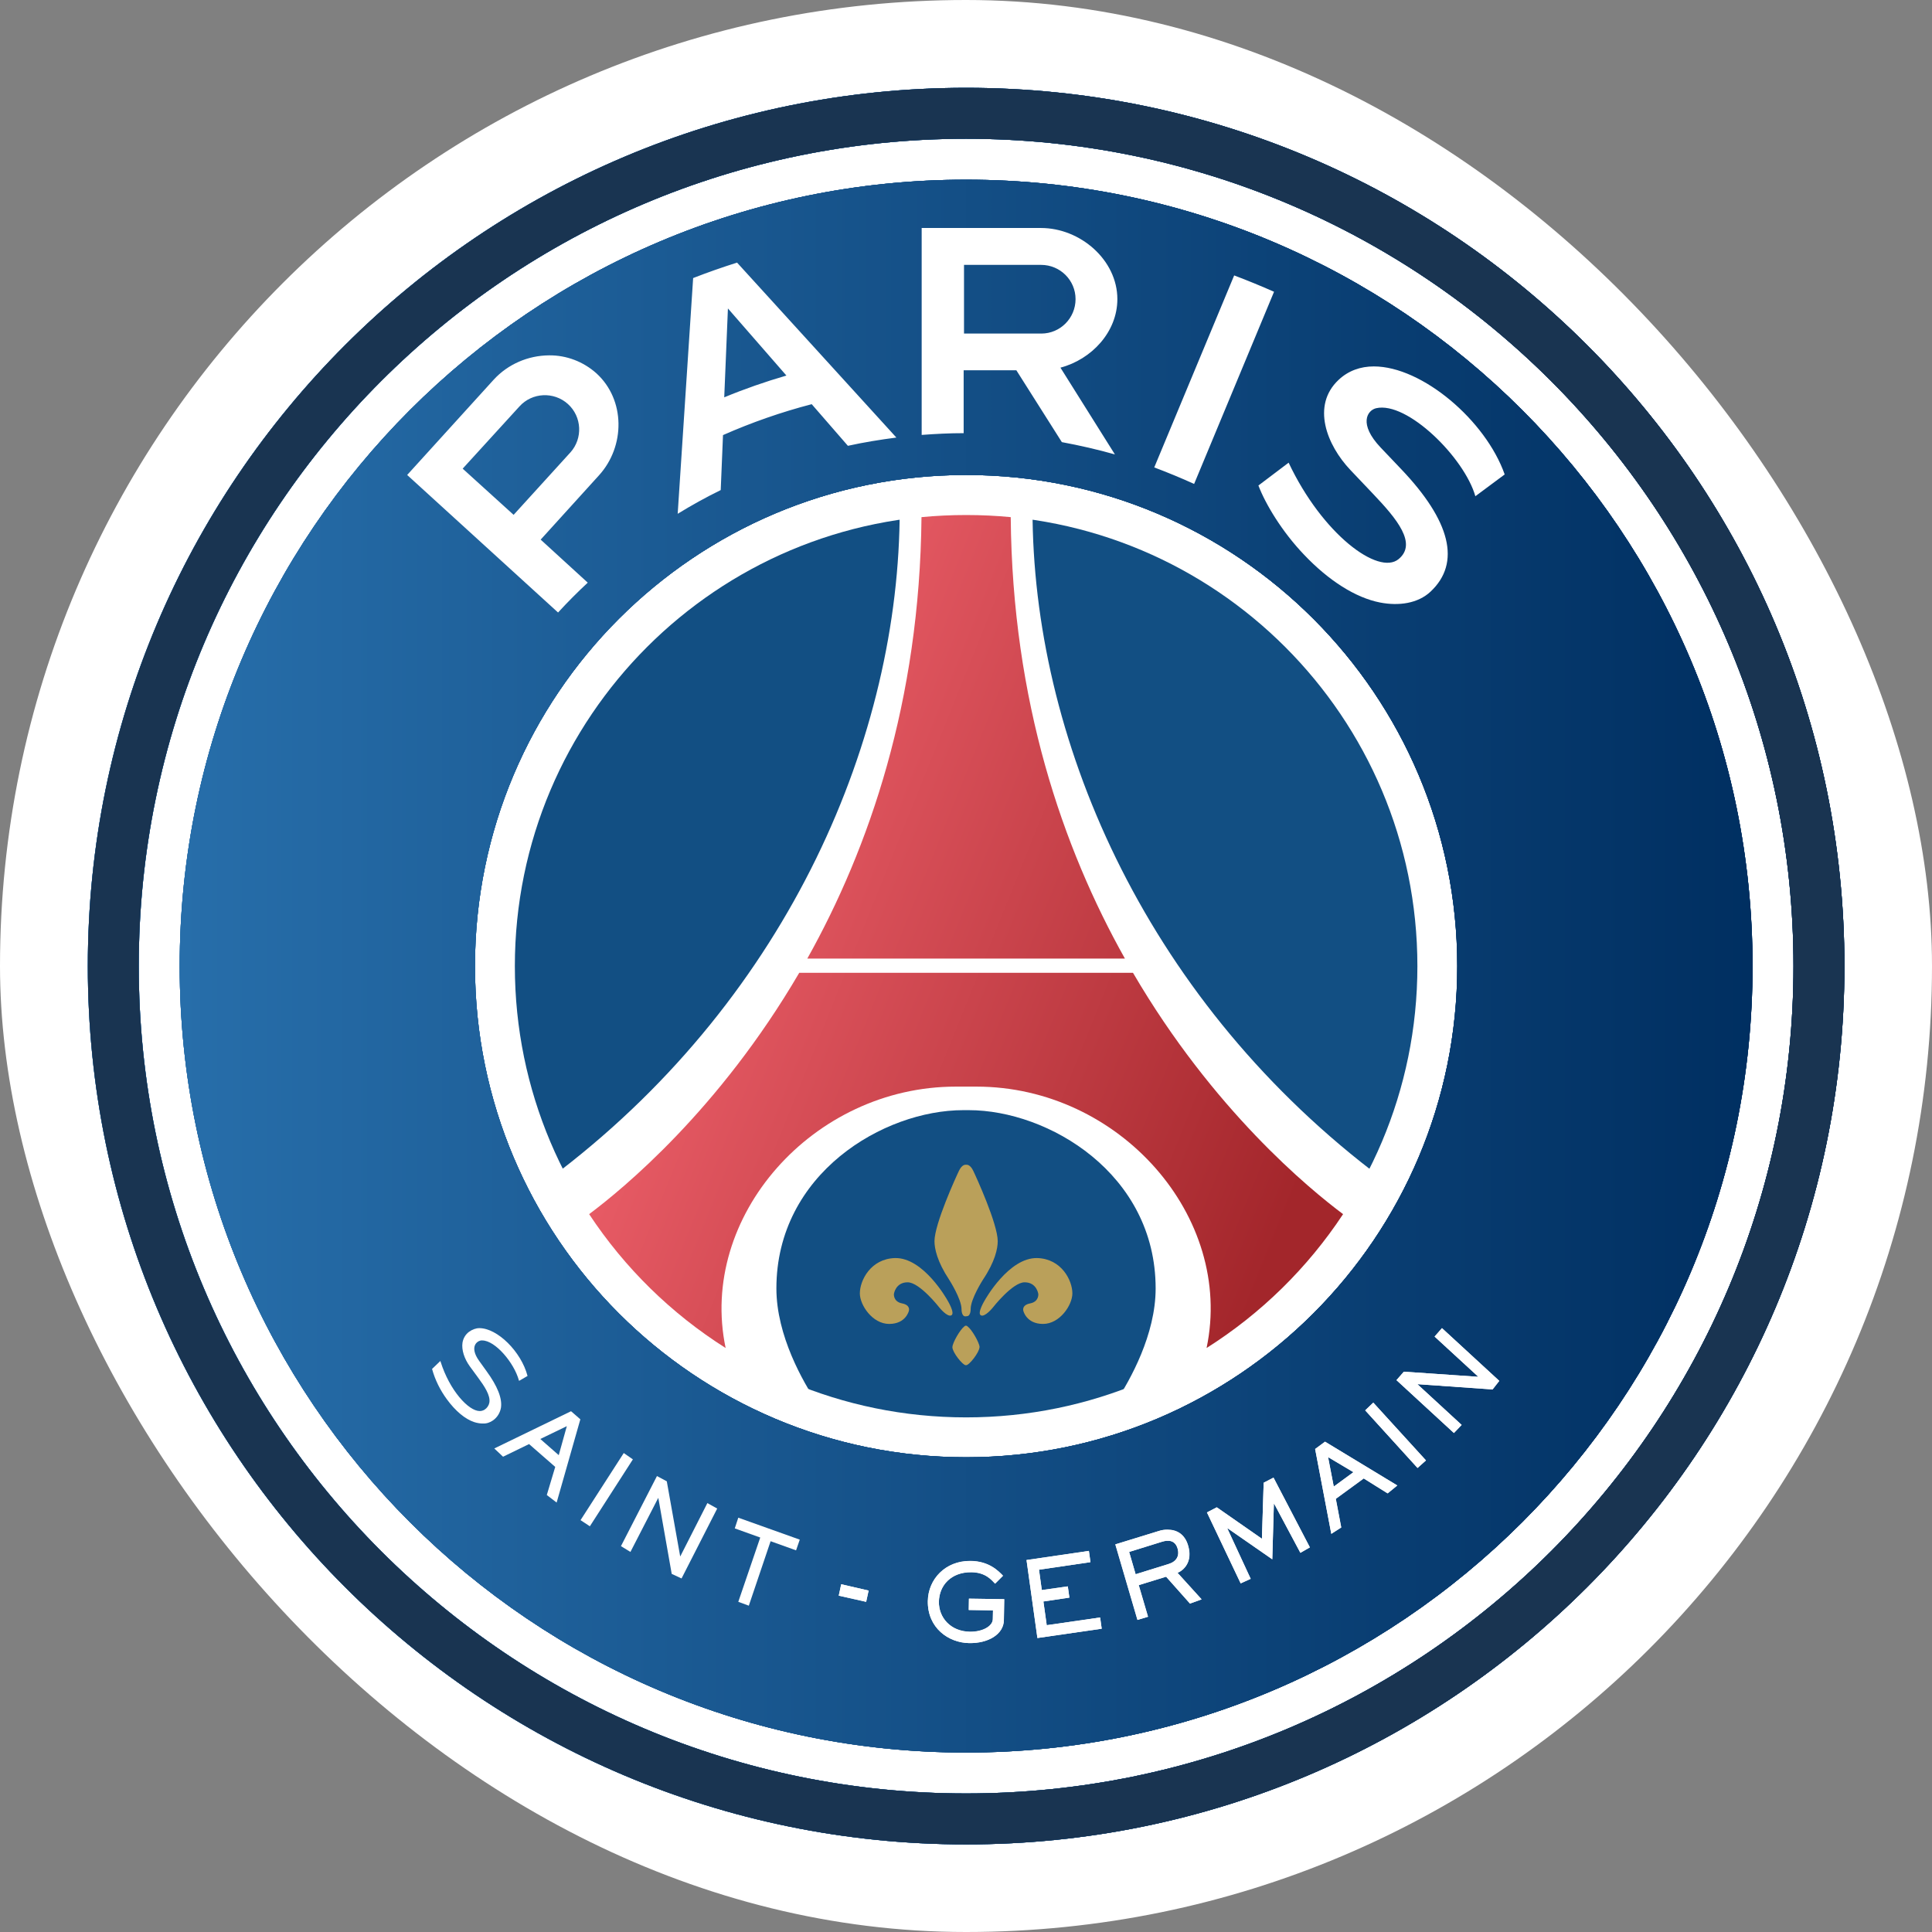 <svg width="250" height="250" viewBox="0 0 250 250" fill="none" xmlns="http://www.w3.org/2000/svg">
<rect x="0" y="0" width="250" height="250" fill="#808080" stroke="none"/>
<rect width="250" height="250" rx="125" fill="white"/>
<g clip-path="url(#clip0_242_94382)">
<path d="M125.015 234.733C185.611 234.733 234.734 185.61 234.734 125.014C234.734 64.418 185.611 15.295 125.015 15.295C64.419 15.295 15.296 64.418 15.296 125.014C15.296 185.61 64.419 234.733 125.015 234.733Z" fill="white"/>
<path d="M125.015 11.364C62.257 11.364 11.364 62.257 11.364 125.015C11.364 187.773 62.257 238.666 125.015 238.666C187.774 238.666 238.667 187.773 238.667 125.015C238.667 62.257 187.774 11.364 125.015 11.364ZM125.015 232.074C65.894 232.074 17.956 184.136 17.956 125.015C17.956 65.894 65.894 17.956 125.015 17.956C184.137 17.956 232.075 65.894 232.075 125.015C232.075 184.136 184.137 232.074 125.015 232.074Z" fill="url(#paint0_linear_242_94382)"/>
<path d="M125.015 11.364C62.257 11.364 11.364 62.257 11.364 125.015C11.364 187.773 62.257 238.666 125.015 238.666C187.774 238.666 238.667 187.773 238.667 125.015C238.667 62.257 187.774 11.364 125.015 11.364ZM125.015 232.074C65.894 232.074 17.956 184.136 17.956 125.015C17.956 65.894 65.894 17.956 125.015 17.956C184.137 17.956 232.075 65.894 232.075 125.015C232.075 184.136 184.137 232.074 125.015 232.074Z" fill="url(#paint1_linear_242_94382)"/>
<path d="M125.015 11.364C62.257 11.364 11.364 62.257 11.364 125.015C11.364 187.773 62.257 238.666 125.015 238.666C187.774 238.666 238.667 187.773 238.667 125.015C238.667 62.257 187.774 11.364 125.015 11.364ZM125.015 232.074C65.894 232.074 17.956 184.136 17.956 125.015C17.956 65.894 65.894 17.956 125.015 17.956C184.137 17.956 232.075 65.894 232.075 125.015C232.075 184.136 184.137 232.074 125.015 232.074Z" fill="url(#paint2_linear_242_94382)"/>
<path d="M125.015 23.252C68.803 23.252 23.252 68.803 23.252 125.015C23.252 181.227 68.803 226.779 125.015 226.779C181.227 226.779 226.779 181.204 226.779 125.015C226.779 68.826 181.227 23.252 125.015 23.252ZM125.015 188.569C89.92 188.569 61.462 160.111 61.462 125.015C61.462 89.92 89.92 61.462 125.015 61.462C160.111 61.462 188.569 89.92 188.569 125.015C188.569 160.111 160.111 188.569 125.015 188.569Z" fill="url(#paint3_linear_242_94382)"/>
<path d="M125.015 23.252C68.803 23.252 23.252 68.803 23.252 125.015C23.252 181.227 68.803 226.779 125.015 226.779C181.227 226.779 226.779 181.204 226.779 125.015C226.779 68.826 181.227 23.252 125.015 23.252ZM125.015 188.569C89.92 188.569 61.462 160.111 61.462 125.015C61.462 89.92 89.92 61.462 125.015 61.462C160.111 61.462 188.569 89.92 188.569 125.015C188.569 160.111 160.111 188.569 125.015 188.569Z" fill="url(#paint4_linear_242_94382)"/>
<path d="M125.015 23.252C68.803 23.252 23.252 68.803 23.252 125.015C23.252 181.227 68.803 226.779 125.015 226.779C181.227 226.779 226.779 181.204 226.779 125.015C226.779 68.826 181.227 23.252 125.015 23.252ZM125.015 188.569C89.92 188.569 61.462 160.111 61.462 125.015C61.462 89.92 89.92 61.462 125.015 61.462C160.111 61.462 188.569 89.92 188.569 125.015C188.569 160.111 160.111 188.569 125.015 188.569Z" fill="url(#paint5_linear_242_94382)"/>
<path d="M125.015 11.364C62.257 11.364 11.364 62.257 11.364 125.015C11.364 187.773 62.257 238.666 125.015 238.666C187.774 238.666 238.667 187.773 238.667 125.015C238.667 62.257 187.774 11.364 125.015 11.364ZM125.015 232.074C65.894 232.074 17.956 184.136 17.956 125.015C17.956 65.894 65.894 17.956 125.015 17.956C184.137 17.956 232.075 65.894 232.075 125.015C232.075 184.136 184.137 232.074 125.015 232.074Z" fill="#193451"/>
<path d="M125.015 23.252C68.803 23.252 23.252 68.803 23.252 125.015C23.252 181.227 68.803 226.779 125.015 226.779C181.227 226.779 226.779 181.204 226.779 125.015C226.779 68.826 181.227 23.252 125.015 23.252ZM125.015 188.569C89.92 188.569 61.462 160.111 61.462 125.015C61.462 89.92 89.92 61.462 125.015 61.462C160.111 61.462 188.569 89.92 188.569 125.015C188.569 160.111 160.111 188.569 125.015 188.569Z" fill="url(#paint6_linear_242_94382)"/>
<path d="M125.016 183.409C157.266 183.409 183.41 157.265 183.41 125.015C183.41 92.764 157.266 66.621 125.016 66.621C92.766 66.621 66.622 92.764 66.622 125.015C66.622 157.265 92.766 183.409 125.016 183.409Z" fill="#124F83"/>
<path d="M177.475 151.449C147.835 128.583 133.606 95.215 133.606 65.915L126.446 65.325V65.097L125.014 65.211L123.582 65.097V65.325L116.422 65.915C116.422 95.237 102.193 128.605 72.53 151.449L72.416 154.677L81.258 169.065L96.192 178.839L105.761 181.59C103.92 178.839 100.465 172.839 100.465 166.724C100.465 151.859 114.353 143.653 124.65 143.653H125.355C135.629 143.653 149.54 151.859 149.54 166.724C149.54 172.702 146.244 178.567 144.38 181.408L153.813 178.862L168.747 169.088L177.589 154.7L177.475 151.449Z" fill="white"/>
<path d="M130.788 66.917C128.901 66.735 126.969 66.644 125.014 66.644C123.06 66.644 121.15 66.735 119.241 66.917C119.014 90.784 112.467 109.741 104.466 124.038H145.563C137.539 109.741 130.993 90.784 130.788 66.917ZM146.608 125.879H103.421C93.033 143.654 80.577 153.86 76.235 157.11C80.827 164.066 86.85 169.976 93.897 174.431C90.328 157.451 105.194 140.608 123.673 140.608H126.356C144.835 140.608 159.701 157.429 156.132 174.431C163.179 169.976 169.202 164.066 173.794 157.11C169.452 153.86 156.996 143.654 146.608 125.879Z" fill="url(#paint7_linear_242_94382)"/>
<path d="M125.104 170.316C125.627 170.316 125.604 169.384 125.604 169.384C125.604 168.065 127.195 165.588 127.195 165.588C128.764 163.247 129.105 161.564 129.105 160.61C129.105 158.382 126.309 152.268 125.923 151.472C125.536 150.677 125.104 150.722 125.104 150.722H124.922C124.922 150.722 124.491 150.677 124.104 151.472C123.718 152.268 120.922 158.382 120.922 160.61C120.922 161.564 121.263 163.247 122.831 165.61C122.831 165.61 124.422 168.088 124.422 169.406C124.422 169.406 124.4 170.338 124.922 170.338L125.104 170.316Z" fill="#BAA05A"/>
<path d="M111.264 167.362C111.264 165.68 112.673 162.884 115.809 162.793C119.514 162.702 122.583 168.225 122.583 168.225C122.583 168.225 123.628 169.93 123.105 170.203C122.583 170.475 121.56 169.203 121.56 169.203C121.56 169.203 119.014 165.93 117.446 165.93C115.878 165.93 115.673 167.43 115.673 167.43C115.673 167.43 115.559 168.43 116.719 168.657C117.878 168.884 117.605 169.634 117.605 169.634C117.605 169.634 117.219 171.316 115.059 171.316C112.9 171.316 111.264 168.884 111.264 167.362Z" fill="#BAA05A"/>
<path d="M138.765 167.362C138.765 165.68 137.356 162.884 134.22 162.793C130.515 162.702 127.446 168.225 127.446 168.225C127.446 168.225 126.401 169.93 126.924 170.203C127.446 170.475 128.469 169.203 128.469 169.203C128.469 169.203 131.015 165.93 132.583 165.93C134.151 165.93 134.356 167.43 134.356 167.43C134.356 167.43 134.47 168.43 133.311 168.657C132.151 168.884 132.424 169.634 132.424 169.634C132.424 169.634 132.81 171.316 134.97 171.316C137.129 171.316 138.765 168.884 138.765 167.362Z" fill="#BAA05A"/>
<path d="M126.764 174.315C126.719 173.724 125.764 172.043 125.196 171.633C125.15 171.588 125.082 171.542 125.014 171.542C125.014 171.542 125.014 171.542 124.991 171.542C124.969 171.542 124.991 171.542 124.969 171.542C124.9 171.542 124.832 171.588 124.787 171.633C124.241 172.043 123.264 173.724 123.241 174.315V174.338C123.241 174.975 124.559 176.656 124.969 176.656C124.969 176.656 124.969 176.656 124.991 176.656C125.014 176.656 124.991 176.656 125.014 176.656C125.446 176.656 126.741 174.952 126.741 174.338C126.764 174.338 126.764 174.338 126.764 174.315Z" fill="#BAA05A"/>
<path d="M173.203 49.164C169.68 52.483 171.68 57.597 174.749 60.825L177.727 63.962C180.772 67.166 183.409 70.349 180.977 72.349C178.363 74.508 171.112 69.121 166.748 59.87L162.838 62.825C163.77 65.257 165.884 68.78 168.725 71.758C171.93 75.145 175.431 77.35 178.568 77.963C181.022 78.441 183.477 78.077 185.091 76.577C189.114 72.826 187.66 67.371 181.318 60.711L178.659 57.915C175.749 54.847 176.931 53.096 178.068 52.824C182.091 51.892 189.501 59.234 190.91 64.212C192.092 63.325 194.706 61.393 194.706 61.393C192.251 54.415 184.046 47.414 177.772 47.414C176.067 47.414 174.476 47.959 173.203 49.164ZM59.87 60.643L67.212 52.596C68.849 50.778 71.667 50.642 73.486 52.278C75.304 53.915 75.441 56.733 73.804 58.552L73.781 58.574L66.462 66.621L59.87 60.643ZM63.894 49.119L52.688 61.461L72.213 79.259C73.44 77.918 74.713 76.645 76.054 75.395L69.963 69.826L77.509 61.507C80.918 57.756 80.941 51.733 77.168 48.3C75.486 46.8 73.304 45.959 71.053 45.982C68.326 46.005 65.735 47.118 63.894 49.119ZM149.359 60.484C151.109 61.143 152.814 61.848 154.519 62.62L164.861 37.754C163.157 37.003 161.452 36.299 159.701 35.64L149.359 60.484ZM94.193 39.913L101.762 48.596C99.034 49.391 96.352 50.323 93.716 51.414L94.193 39.913ZM89.692 35.981L87.692 66.485C89.51 65.371 91.352 64.348 93.261 63.416L93.556 56.301C97.261 54.665 101.103 53.324 105.035 52.301L109.718 57.688C111.786 57.233 113.877 56.892 115.991 56.62L95.375 33.98C93.443 34.594 91.556 35.253 89.692 35.981ZM124.72 34.276H134.721C137.176 34.276 139.176 36.253 139.176 38.708C139.176 41.163 137.199 43.163 134.744 43.163H124.742V34.276H124.72ZM119.264 29.502V56.279C121.06 56.142 122.879 56.051 124.697 56.051V47.914H131.516L137.403 57.211C139.722 57.642 142.017 58.165 144.268 58.802L137.221 47.573C141.267 46.505 144.586 42.936 144.586 38.708C144.586 33.639 139.79 29.502 134.698 29.502H119.264Z" fill="white"/>
<path d="M69.915 186.203L73.347 184.544L72.301 188.295L69.915 186.203ZM63.96 187.431L65.096 188.499L68.46 186.863L71.847 189.817L70.756 193.454L72.029 194.431L75.097 183.658L73.892 182.612L63.96 187.431Z" fill="white"/>
<path d="M75.122 196.706L76.327 197.501L81.895 188.842L80.713 188.023L75.122 196.706Z" fill="white"/>
<path d="M80.351 200.069L81.578 200.819L85.169 193.841L85.192 193.864L86.919 203.66L88.192 204.251L92.806 195.205L91.533 194.5L88.033 201.387L88.01 201.364L86.283 191.682L85.01 191L80.351 200.069Z" fill="white"/>
<path d="M95.079 197.774L98.375 198.956L95.534 207.275L96.897 207.775L99.716 199.433L103.011 200.615L103.489 199.229L95.534 196.388L95.079 197.774Z" fill="white"/>
<path d="M120.06 207.184C120.015 210.661 122.742 212.571 125.401 212.616C127.902 212.661 129.879 211.457 129.902 209.638L129.947 206.934L125.379 206.866L125.356 208.343L128.493 208.388L128.47 209.525C128.47 210.389 127.22 211.184 125.492 211.161C122.969 211.116 121.469 209.298 121.492 207.297C121.515 205.161 123.083 203.411 125.72 203.456C127.515 203.479 128.288 204.434 128.765 204.934L129.788 203.911C129.22 203.32 127.992 202.024 125.606 202.002H125.492C122.356 201.979 120.106 204.32 120.06 207.184Z" fill="white"/>
<path d="M132.832 201.867L134.241 211.959L142.56 210.754L142.355 209.3L135.446 210.3L135.014 207.231L138.378 206.731L138.173 205.277L134.809 205.754L134.446 203.118L141.105 202.14L140.901 200.686L132.832 201.867Z" fill="white"/>
<path d="M146.11 200.82L150.36 199.501C151.156 199.251 152.065 199.274 152.383 200.388C152.656 201.342 152.247 202.07 151.201 202.388L146.951 203.706L146.11 200.82ZM149.951 198.115L144.337 199.842L147.201 209.616L148.564 209.207L147.36 205.115L150.906 204.024L153.997 207.502L155.497 206.956L152.383 203.524C153.156 203.206 154.36 202.115 153.724 200.001C153.292 198.524 152.247 197.956 151.087 197.956C150.724 197.933 150.315 197.978 149.951 198.115Z" fill="white"/>
<path d="M171.838 188.545L175.134 190.5L172.588 192.363L171.838 188.545ZM170.179 187.5L172.27 198.478L173.543 197.637L172.838 193.932L176.452 191.295L179.543 193.227L180.793 192.204L171.452 186.545L170.179 187.5Z" fill="white"/>
<path d="M176.656 182.499L183.429 189.954L184.52 188.977L177.702 181.499L176.656 182.499Z" fill="white"/>
<path d="M185.636 172.952L191.273 178.134L191.25 178.157L181.659 177.498L180.704 178.589L188.136 185.43L189.136 184.385L183.432 179.135L183.454 179.112L193.137 179.794L194 178.68L186.591 171.861L185.636 172.952Z" fill="white"/>
<path d="M163.519 191.864L163.292 199.115L157.451 195.046L156.178 195.705L160.542 204.888L161.837 204.297L158.814 197.774L158.837 197.751L164.633 201.774L164.837 194.614L164.883 194.592L168.269 200.933L169.497 200.228L164.792 191.205L163.519 191.864Z" fill="white"/>
<path d="M125.356 208.319L128.493 208.365L128.47 209.501C128.47 210.365 127.22 211.16 125.492 211.138C122.969 211.092 121.469 209.274 121.492 207.274C121.515 205.137 123.083 203.387 125.72 203.433C127.515 203.455 128.288 204.41 128.765 204.91L129.788 203.887C129.22 203.296 127.992 202.001 125.606 201.978H125.492C122.356 201.978 120.106 204.319 120.06 207.183C120.015 210.66 122.742 212.57 125.401 212.615C127.902 212.661 129.879 211.456 129.902 209.638L129.947 206.933L125.379 206.865L125.356 208.319Z" fill="white"/>
<path d="M135.446 210.3L135.014 207.231L138.378 206.731L138.173 205.277L134.809 205.754L134.446 203.118L141.105 202.14L140.901 200.686L132.832 201.867L134.241 211.959L142.56 210.754L142.355 209.3L135.446 210.3Z" fill="white"/>
<path d="M153.746 199.978C153.314 198.501 152.269 197.933 151.109 197.933C150.7 197.933 150.314 198.001 149.927 198.114L144.313 199.842L147.177 209.615L148.541 209.206L147.336 205.115L150.882 204.024L153.973 207.501L155.473 206.956L152.359 203.524C153.178 203.183 154.382 202.092 153.746 199.978ZM151.2 202.387L146.95 203.706L146.109 200.819L150.359 199.501C151.155 199.251 152.064 199.274 152.382 200.387C152.655 201.342 152.223 202.069 151.2 202.387Z" fill="white"/>
<path d="M173.565 197.66L172.861 193.955L176.475 191.319L179.566 193.251L180.816 192.228L171.474 186.568L170.179 187.5L172.27 198.478L173.565 197.66ZM175.134 190.5L172.588 192.364L171.861 188.546L175.134 190.5Z" fill="white"/>
<path d="M177.702 181.499L176.656 182.499L183.429 189.954L184.52 188.977L177.702 181.499Z" fill="white"/>
<path d="M188.136 185.43L189.136 184.385L183.432 179.135L183.454 179.112L193.137 179.794L194 178.703V178.68L186.591 171.861L185.636 172.952L191.273 178.134L191.25 178.157L181.659 177.498L180.704 178.589L188.136 185.43Z" fill="white"/>
<path d="M163.519 191.864L163.292 199.115L157.451 195.046L156.178 195.705L160.542 204.888L161.837 204.297L158.814 197.774L158.837 197.751L164.633 201.774L164.837 194.614L164.883 194.592L168.269 200.933L169.497 200.228L164.792 191.205L163.519 191.864Z" fill="white"/>
<path d="M60.687 172.339C60.233 172.68 59.937 173.18 59.846 173.748C59.71 174.657 60.073 175.816 60.801 176.816L61.869 178.271C62.687 179.385 63.483 180.566 63.324 181.498C63.255 181.862 63.028 182.203 62.71 182.407C62.528 182.521 62.301 182.589 62.074 182.589C60.642 182.589 58.187 179.953 57.005 176.18L56.982 176.112L55.937 177.112L55.914 177.134V177.157C56.3 178.566 56.96 179.885 57.823 181.066C58.937 182.589 60.187 183.635 61.369 184.021C61.733 184.135 62.096 184.203 62.483 184.203C62.96 184.226 63.415 184.067 63.801 183.794C64.346 183.408 64.71 182.817 64.824 182.157C65.006 180.953 64.369 179.362 62.96 177.43L62.028 176.134C61.278 175.112 61.301 174.43 61.46 174.066C61.596 173.748 61.892 173.521 62.233 173.452C62.278 173.452 62.346 173.452 62.392 173.452C64.096 173.452 66.528 176.362 67.142 178.612L67.165 178.68L67.21 178.657C67.574 178.453 67.983 178.203 68.233 178.066L68.256 178.044V178.021C67.438 174.907 64.369 171.861 62.028 171.861C61.574 171.861 61.096 172.043 60.687 172.339Z" fill="white"/>
<path d="M108.534 206.479L112.08 207.275L112.398 205.82L108.852 205.002L108.534 206.479Z" fill="white"/>
<path d="M108.852 205.002L108.534 206.479L112.08 207.275L112.398 205.82L108.852 205.002Z" fill="white"/>
</g>
<defs>
<linearGradient id="paint0_linear_242_94382" x1="11.364" y1="125.015" x2="238.667" y2="125.015" gradientUnits="userSpaceOnUse">
<stop stop-color="#276EAA"/>
<stop offset="1" stop-color="#002F61"/>
</linearGradient>
<linearGradient id="paint1_linear_242_94382" x1="11.364" y1="125.015" x2="238.667" y2="125.015" gradientUnits="userSpaceOnUse">
<stop stop-color="#276EAA"/>
<stop offset="1" stop-color="#002F61"/>
</linearGradient>
<linearGradient id="paint2_linear_242_94382" x1="11.364" y1="125.015" x2="238.667" y2="125.015" gradientUnits="userSpaceOnUse">
<stop stop-color="#276EAA"/>
<stop offset="1" stop-color="#002F61"/>
</linearGradient>
<linearGradient id="paint3_linear_242_94382" x1="11.364" y1="125.015" x2="238.666" y2="125.015" gradientUnits="userSpaceOnUse">
<stop stop-color="#276EAA"/>
<stop offset="1" stop-color="#002F61"/>
</linearGradient>
<linearGradient id="paint4_linear_242_94382" x1="11.364" y1="125.015" x2="238.666" y2="125.015" gradientUnits="userSpaceOnUse">
<stop stop-color="#276EAA"/>
<stop offset="1" stop-color="#002F61"/>
</linearGradient>
<linearGradient id="paint5_linear_242_94382" x1="11.364" y1="125.015" x2="238.666" y2="125.015" gradientUnits="userSpaceOnUse">
<stop stop-color="#276EAA"/>
<stop offset="1" stop-color="#002F61"/>
</linearGradient>
<linearGradient id="paint6_linear_242_94382" x1="23.255" y1="125.015" x2="226.776" y2="125.015" gradientUnits="userSpaceOnUse">
<stop stop-color="#276EAA"/>
<stop offset="1" stop-color="#002F61"/>
</linearGradient>
<linearGradient id="paint7_linear_242_94382" x1="81.21" y1="108.151" x2="171.727" y2="144.545" gradientUnits="userSpaceOnUse">
<stop stop-color="#F2636E"/>
<stop offset="1" stop-color="#A3262B"/>
</linearGradient>
<clipPath id="clip0_242_94382">
<rect width="227.302" height="227.302" fill="white" transform="translate(11.364 11.364)"/>
</clipPath>
</defs>
</svg>
